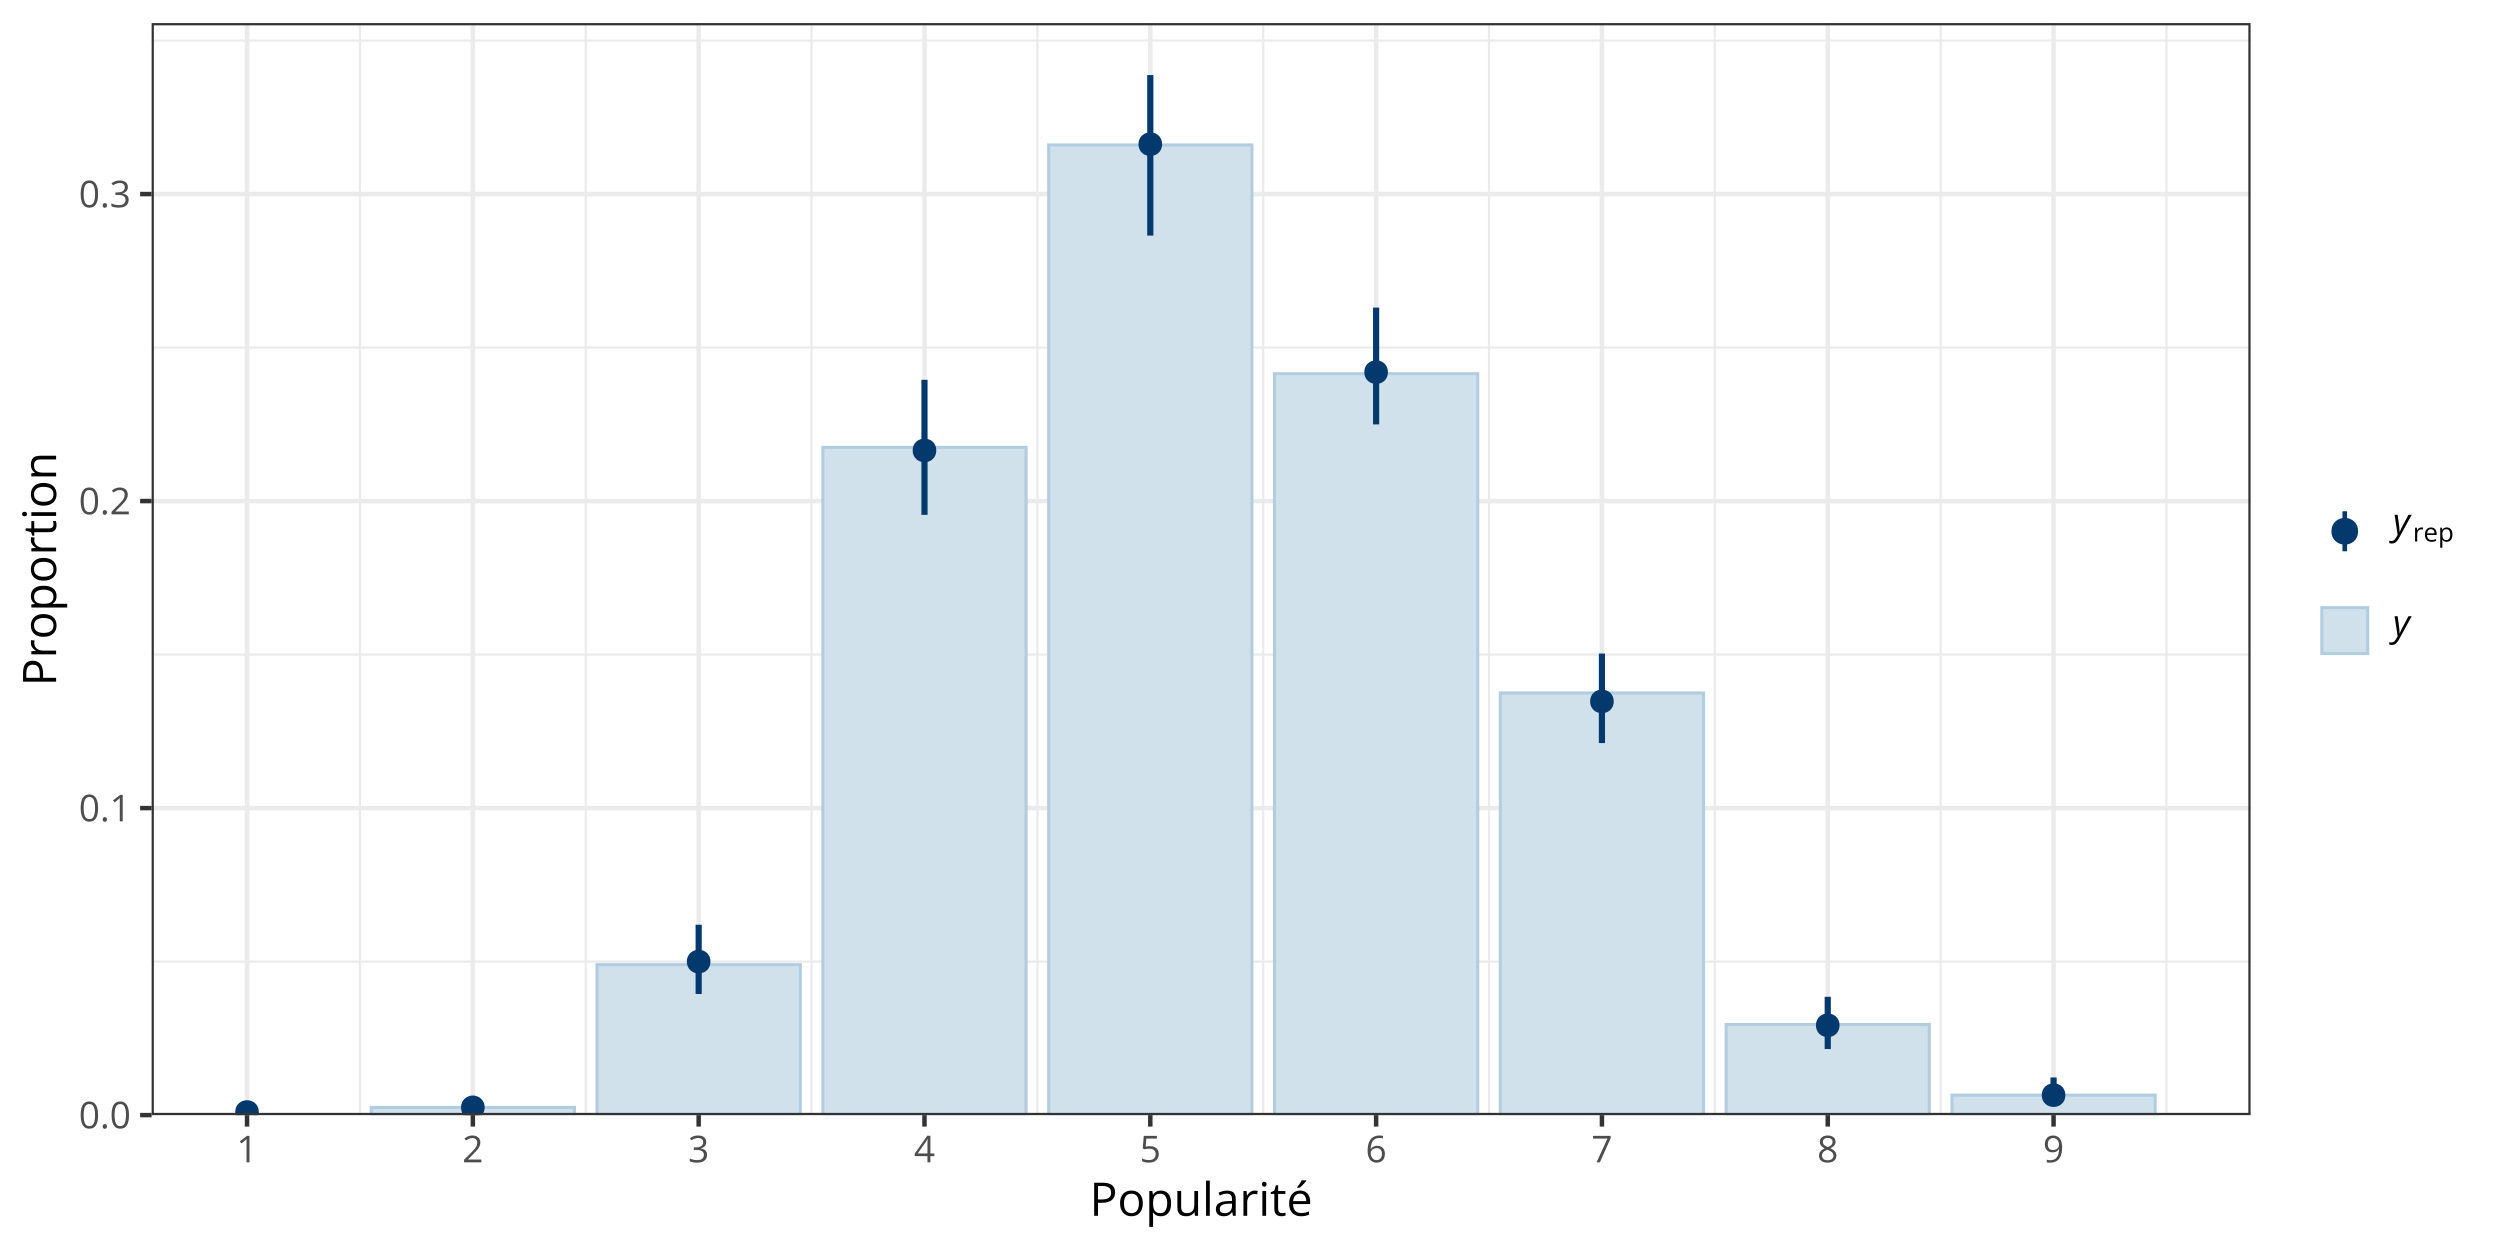 <?xml version="1.0" encoding="UTF-8"?>
<svg xmlns="http://www.w3.org/2000/svg" xmlns:xlink="http://www.w3.org/1999/xlink" width="864pt" height="432pt" viewBox="0 0 864 432" version="1.1">
<defs>
<g>
<symbol overflow="visible" id="glyph0-0">
<path style="stroke:none;" d=""/>
</symbol>
<symbol overflow="visible" id="glyph0-1">
<path style="stroke:none;" d="M 6.672 -4.578 C 6.672 -3.836 6.613 -3.176 6.5 -2.594 C 6.383 -2.008 6.207 -1.516 5.969 -1.109 C 5.727 -0.703 5.414 -0.395 5.031 -0.188 C 4.645 0.02 4.188 0.125 3.656 0.125 C 2.969 0.125 2.398 -0.055 1.953 -0.422 C 1.516 -0.797 1.188 -1.332 0.969 -2.031 C 0.75 -2.738 0.641 -3.586 0.641 -4.578 C 0.641 -5.555 0.738 -6.395 0.938 -7.094 C 1.133 -7.789 1.453 -8.328 1.891 -8.703 C 2.336 -9.086 2.926 -9.281 3.656 -9.281 C 4.344 -9.281 4.906 -9.094 5.344 -8.719 C 5.789 -8.344 6.125 -7.805 6.344 -7.109 C 6.562 -6.41 6.672 -5.566 6.672 -4.578 Z M 1.688 -4.578 C 1.688 -3.734 1.75 -3.023 1.875 -2.453 C 2.008 -1.891 2.219 -1.469 2.5 -1.188 C 2.789 -0.906 3.176 -0.766 3.656 -0.766 C 4.125 -0.766 4.5 -0.898 4.781 -1.172 C 5.07 -1.453 5.285 -1.875 5.422 -2.438 C 5.555 -3.008 5.625 -3.723 5.625 -4.578 C 5.625 -5.422 5.555 -6.125 5.422 -6.688 C 5.297 -7.25 5.086 -7.672 4.797 -7.953 C 4.516 -8.242 4.133 -8.391 3.656 -8.391 C 3.176 -8.391 2.789 -8.242 2.5 -7.953 C 2.207 -7.672 2 -7.25 1.875 -6.688 C 1.75 -6.125 1.688 -5.422 1.688 -4.578 Z M 1.688 -4.578 "/>
</symbol>
<symbol overflow="visible" id="glyph0-2">
<path style="stroke:none;" d="M 0.938 -0.656 C 0.938 -0.945 1.004 -1.148 1.141 -1.266 C 1.285 -1.391 1.461 -1.453 1.672 -1.453 C 1.879 -1.453 2.055 -1.391 2.203 -1.266 C 2.348 -1.148 2.422 -0.945 2.422 -0.656 C 2.422 -0.363 2.348 -0.148 2.203 -0.016 C 2.055 0.109 1.879 0.172 1.672 0.172 C 1.461 0.172 1.285 0.109 1.141 -0.016 C 1.004 -0.148 0.938 -0.363 0.938 -0.656 Z M 0.938 -0.656 "/>
</symbol>
<symbol overflow="visible" id="glyph0-3">
<path style="stroke:none;" d="M 4.5 0 L 3.484 0 L 3.484 -6.469 C 3.484 -6.719 3.484 -6.93 3.484 -7.109 C 3.484 -7.285 3.484 -7.445 3.484 -7.594 C 3.492 -7.738 3.508 -7.891 3.531 -8.047 C 3.395 -7.91 3.27 -7.797 3.156 -7.703 C 3.051 -7.609 2.914 -7.492 2.75 -7.359 L 1.703 -6.516 L 1.156 -7.234 L 3.625 -9.141 L 4.5 -9.141 Z M 4.5 0 "/>
</symbol>
<symbol overflow="visible" id="glyph0-4">
<path style="stroke:none;" d="M 6.609 0 L 0.625 0 L 0.625 -0.875 L 3.078 -3.344 C 3.523 -3.801 3.906 -4.207 4.219 -4.562 C 4.531 -4.926 4.766 -5.281 4.922 -5.625 C 5.086 -5.977 5.172 -6.363 5.172 -6.781 C 5.172 -7.289 5.016 -7.68 4.703 -7.953 C 4.398 -8.234 4 -8.375 3.5 -8.375 C 3.062 -8.375 2.676 -8.297 2.344 -8.141 C 2.008 -7.992 1.664 -7.785 1.312 -7.516 L 0.75 -8.203 C 0.988 -8.41 1.25 -8.594 1.531 -8.75 C 1.82 -8.906 2.129 -9.031 2.453 -9.125 C 2.785 -9.219 3.133 -9.266 3.5 -9.266 C 4.062 -9.266 4.547 -9.164 4.953 -8.969 C 5.367 -8.77 5.688 -8.488 5.906 -8.125 C 6.133 -7.77 6.25 -7.344 6.25 -6.844 C 6.25 -6.363 6.148 -5.914 5.953 -5.5 C 5.766 -5.082 5.492 -4.672 5.141 -4.266 C 4.797 -3.859 4.395 -3.426 3.938 -2.969 L 1.953 -1 L 1.953 -0.953 L 6.609 -0.953 Z M 6.609 0 "/>
</symbol>
<symbol overflow="visible" id="glyph0-5">
<path style="stroke:none;" d="M 6.281 -7 C 6.281 -6.594 6.203 -6.238 6.047 -5.938 C 5.891 -5.645 5.664 -5.398 5.375 -5.203 C 5.094 -5.016 4.758 -4.883 4.375 -4.812 L 4.375 -4.766 C 5.102 -4.672 5.648 -4.438 6.016 -4.062 C 6.379 -3.688 6.562 -3.195 6.562 -2.594 C 6.562 -2.062 6.438 -1.586 6.188 -1.172 C 5.938 -0.766 5.555 -0.445 5.047 -0.219 C 4.535 0.008 3.883 0.125 3.094 0.125 C 2.613 0.125 2.164 0.082 1.75 0 C 1.344 -0.07 0.953 -0.195 0.578 -0.375 L 0.578 -1.344 C 0.953 -1.156 1.363 -1.008 1.812 -0.906 C 2.258 -0.801 2.691 -0.75 3.109 -0.75 C 3.941 -0.75 4.539 -0.914 4.906 -1.25 C 5.281 -1.582 5.469 -2.035 5.469 -2.609 C 5.469 -3.004 5.363 -3.32 5.156 -3.562 C 4.945 -3.812 4.648 -3.992 4.266 -4.109 C 3.879 -4.223 3.414 -4.281 2.875 -4.281 L 1.969 -4.281 L 1.969 -5.156 L 2.891 -5.156 C 3.379 -5.156 3.797 -5.227 4.141 -5.375 C 4.492 -5.52 4.758 -5.723 4.938 -5.984 C 5.125 -6.254 5.219 -6.57 5.219 -6.938 C 5.219 -7.395 5.062 -7.75 4.75 -8 C 4.438 -8.258 4.02 -8.391 3.5 -8.391 C 3.164 -8.391 2.863 -8.352 2.594 -8.281 C 2.332 -8.219 2.082 -8.125 1.844 -8 C 1.613 -7.883 1.383 -7.754 1.156 -7.609 L 0.625 -8.312 C 0.957 -8.57 1.363 -8.797 1.844 -8.984 C 2.32 -9.172 2.867 -9.266 3.484 -9.266 C 4.41 -9.266 5.109 -9.051 5.578 -8.625 C 6.047 -8.195 6.281 -7.656 6.281 -7 Z M 6.281 -7 "/>
</symbol>
<symbol overflow="visible" id="glyph0-6">
<path style="stroke:none;" d="M 7.078 -2.125 L 5.703 -2.125 L 5.703 0 L 4.688 0 L 4.688 -2.125 L 0.281 -2.125 L 0.281 -3 L 4.625 -9.188 L 5.703 -9.188 L 5.703 -3.062 L 7.078 -3.062 Z M 4.688 -3.062 L 4.688 -6.047 C 4.688 -6.273 4.688 -6.477 4.688 -6.656 C 4.695 -6.844 4.707 -7.016 4.719 -7.172 C 4.727 -7.336 4.734 -7.492 4.734 -7.641 C 4.742 -7.785 4.75 -7.93 4.75 -8.078 L 4.703 -8.078 C 4.629 -7.91 4.539 -7.734 4.438 -7.547 C 4.332 -7.359 4.227 -7.191 4.125 -7.047 L 1.312 -3.062 Z M 4.688 -3.062 "/>
</symbol>
<symbol overflow="visible" id="glyph0-7">
<path style="stroke:none;" d="M 3.516 -5.594 C 4.141 -5.594 4.68 -5.484 5.141 -5.266 C 5.598 -5.055 5.953 -4.75 6.203 -4.344 C 6.453 -3.945 6.578 -3.469 6.578 -2.906 C 6.578 -2.281 6.441 -1.738 6.172 -1.281 C 5.898 -0.832 5.508 -0.484 5 -0.234 C 4.5 0.004 3.895 0.125 3.188 0.125 C 2.707 0.125 2.266 0.082 1.859 0 C 1.453 -0.082 1.109 -0.207 0.828 -0.375 L 0.828 -1.359 C 1.129 -1.18 1.492 -1.035 1.922 -0.922 C 2.359 -0.816 2.781 -0.766 3.188 -0.766 C 3.656 -0.766 4.062 -0.836 4.406 -0.984 C 4.758 -1.129 5.031 -1.352 5.219 -1.656 C 5.414 -1.957 5.516 -2.336 5.516 -2.797 C 5.516 -3.41 5.328 -3.879 4.953 -4.203 C 4.578 -4.535 3.988 -4.703 3.188 -4.703 C 2.926 -4.703 2.641 -4.68 2.328 -4.641 C 2.023 -4.598 1.773 -4.551 1.578 -4.5 L 1.047 -4.844 L 1.406 -9.141 L 5.938 -9.141 L 5.938 -8.188 L 2.281 -8.188 L 2.062 -5.438 C 2.219 -5.469 2.422 -5.5 2.672 -5.531 C 2.922 -5.57 3.203 -5.594 3.516 -5.594 Z M 3.516 -5.594 "/>
</symbol>
<symbol overflow="visible" id="glyph0-8">
<path style="stroke:none;" d="M 0.719 -3.906 C 0.719 -4.457 0.754 -4.992 0.828 -5.516 C 0.91 -6.047 1.039 -6.535 1.219 -6.984 C 1.406 -7.43 1.656 -7.828 1.969 -8.172 C 2.289 -8.516 2.688 -8.781 3.156 -8.969 C 3.633 -9.164 4.207 -9.266 4.875 -9.266 C 5.062 -9.266 5.258 -9.254 5.469 -9.234 C 5.688 -9.211 5.867 -9.18 6.016 -9.141 L 6.016 -8.25 C 5.859 -8.301 5.68 -8.336 5.484 -8.359 C 5.285 -8.391 5.086 -8.406 4.891 -8.406 C 4.109 -8.406 3.492 -8.234 3.047 -7.891 C 2.609 -7.555 2.289 -7.102 2.094 -6.531 C 1.906 -5.957 1.797 -5.312 1.766 -4.594 L 1.828 -4.594 C 1.961 -4.801 2.129 -4.988 2.328 -5.156 C 2.523 -5.32 2.766 -5.453 3.047 -5.547 C 3.336 -5.648 3.672 -5.703 4.047 -5.703 C 4.578 -5.703 5.039 -5.594 5.438 -5.375 C 5.844 -5.164 6.156 -4.852 6.375 -4.438 C 6.594 -4.02 6.703 -3.52 6.703 -2.938 C 6.703 -2.312 6.582 -1.77 6.344 -1.312 C 6.113 -0.852 5.781 -0.5 5.344 -0.25 C 4.914 0 4.406 0.125 3.812 0.125 C 3.363 0.125 2.953 0.039 2.578 -0.125 C 2.203 -0.301 1.875 -0.555 1.594 -0.891 C 1.32 -1.234 1.109 -1.656 0.953 -2.156 C 0.797 -2.656 0.719 -3.238 0.719 -3.906 Z M 3.797 -0.75 C 4.367 -0.75 4.82 -0.93 5.156 -1.297 C 5.5 -1.66 5.672 -2.207 5.672 -2.938 C 5.672 -3.539 5.52 -4.016 5.219 -4.359 C 4.914 -4.711 4.457 -4.891 3.844 -4.891 C 3.426 -4.891 3.062 -4.801 2.75 -4.625 C 2.445 -4.457 2.207 -4.238 2.031 -3.969 C 1.863 -3.707 1.781 -3.441 1.781 -3.172 C 1.781 -2.898 1.82 -2.617 1.906 -2.328 C 1.988 -2.047 2.113 -1.785 2.281 -1.547 C 2.445 -1.305 2.656 -1.113 2.906 -0.969 C 3.156 -0.82 3.453 -0.75 3.797 -0.75 Z M 3.797 -0.75 "/>
</symbol>
<symbol overflow="visible" id="glyph0-9">
<path style="stroke:none;" d="M 1.812 0 L 5.562 -8.188 L 0.578 -8.188 L 0.578 -9.141 L 6.672 -9.141 L 6.672 -8.328 L 2.953 0 Z M 1.812 0 "/>
</symbol>
<symbol overflow="visible" id="glyph0-10">
<path style="stroke:none;" d="M 3.656 -9.266 C 4.176 -9.266 4.641 -9.18 5.047 -9.016 C 5.461 -8.848 5.785 -8.602 6.016 -8.281 C 6.242 -7.957 6.359 -7.562 6.359 -7.094 C 6.359 -6.719 6.273 -6.391 6.109 -6.109 C 5.953 -5.836 5.738 -5.598 5.469 -5.391 C 5.195 -5.191 4.898 -5.008 4.578 -4.844 C 4.961 -4.664 5.312 -4.461 5.625 -4.234 C 5.945 -4.016 6.195 -3.75 6.375 -3.438 C 6.562 -3.133 6.656 -2.773 6.656 -2.359 C 6.656 -1.848 6.531 -1.406 6.281 -1.031 C 6.031 -0.656 5.68 -0.367 5.234 -0.172 C 4.797 0.023 4.273 0.125 3.672 0.125 C 3.023 0.125 2.473 0.031 2.016 -0.156 C 1.566 -0.352 1.223 -0.633 0.984 -1 C 0.754 -1.363 0.641 -1.801 0.641 -2.312 C 0.641 -2.738 0.727 -3.102 0.906 -3.406 C 1.094 -3.719 1.332 -3.988 1.625 -4.219 C 1.914 -4.445 2.238 -4.633 2.594 -4.781 C 2.289 -4.945 2.008 -5.133 1.75 -5.344 C 1.5 -5.562 1.301 -5.812 1.156 -6.094 C 1.008 -6.383 0.938 -6.719 0.938 -7.094 C 0.938 -7.562 1.051 -7.957 1.281 -8.281 C 1.52 -8.602 1.844 -8.848 2.25 -9.016 C 2.664 -9.18 3.133 -9.266 3.656 -9.266 Z M 1.656 -2.312 C 1.656 -1.844 1.82 -1.457 2.156 -1.156 C 2.488 -0.852 2.988 -0.703 3.656 -0.703 C 4.281 -0.703 4.766 -0.852 5.109 -1.156 C 5.461 -1.457 5.641 -1.852 5.641 -2.344 C 5.641 -2.656 5.555 -2.926 5.391 -3.156 C 5.234 -3.383 5.008 -3.586 4.719 -3.766 C 4.426 -3.953 4.082 -4.125 3.688 -4.281 L 3.469 -4.359 C 3.082 -4.203 2.754 -4.023 2.484 -3.828 C 2.223 -3.629 2.02 -3.406 1.875 -3.156 C 1.727 -2.914 1.656 -2.633 1.656 -2.312 Z M 3.641 -8.422 C 3.148 -8.422 2.75 -8.301 2.438 -8.062 C 2.125 -7.82 1.969 -7.484 1.969 -7.047 C 1.969 -6.734 2.039 -6.469 2.188 -6.25 C 2.344 -6.031 2.551 -5.844 2.812 -5.688 C 3.07 -5.531 3.363 -5.383 3.688 -5.25 C 4.008 -5.383 4.289 -5.531 4.531 -5.688 C 4.781 -5.852 4.973 -6.047 5.109 -6.266 C 5.254 -6.484 5.328 -6.742 5.328 -7.047 C 5.328 -7.492 5.172 -7.832 4.859 -8.062 C 4.555 -8.301 4.148 -8.422 3.641 -8.422 Z M 3.641 -8.422 "/>
</symbol>
<symbol overflow="visible" id="glyph0-11">
<path style="stroke:none;" d="M 6.625 -5.25 C 6.625 -4.688 6.586 -4.145 6.516 -3.625 C 6.441 -3.102 6.312 -2.613 6.125 -2.156 C 5.938 -1.695 5.68 -1.297 5.359 -0.953 C 5.047 -0.617 4.648 -0.352 4.172 -0.156 C 3.703 0.031 3.133 0.125 2.469 0.125 C 2.289 0.125 2.086 0.113 1.859 0.094 C 1.629 0.07 1.441 0.039 1.297 0 L 1.297 -0.906 C 1.453 -0.844 1.633 -0.797 1.844 -0.766 C 2.051 -0.734 2.254 -0.719 2.453 -0.719 C 3.234 -0.719 3.844 -0.883 4.281 -1.219 C 4.727 -1.562 5.051 -2.02 5.25 -2.594 C 5.445 -3.176 5.555 -3.828 5.578 -4.547 L 5.5 -4.547 C 5.375 -4.348 5.211 -4.16 5.016 -3.984 C 4.816 -3.816 4.57 -3.68 4.281 -3.578 C 3.988 -3.484 3.656 -3.438 3.281 -3.438 C 2.75 -3.438 2.285 -3.539 1.891 -3.75 C 1.492 -3.969 1.188 -4.281 0.969 -4.688 C 0.75 -5.102 0.641 -5.602 0.641 -6.188 C 0.641 -6.82 0.758 -7.367 1 -7.828 C 1.238 -8.285 1.57 -8.641 2 -8.891 C 2.438 -9.141 2.953 -9.266 3.547 -9.266 C 3.992 -9.266 4.406 -9.176 4.781 -9 C 5.156 -8.832 5.477 -8.578 5.75 -8.234 C 6.031 -7.898 6.242 -7.484 6.391 -6.984 C 6.547 -6.484 6.625 -5.906 6.625 -5.25 Z M 3.547 -8.391 C 2.992 -8.391 2.547 -8.207 2.203 -7.844 C 1.859 -7.477 1.688 -6.93 1.688 -6.203 C 1.688 -5.598 1.832 -5.117 2.125 -4.766 C 2.414 -4.422 2.875 -4.25 3.5 -4.25 C 3.914 -4.25 4.281 -4.332 4.594 -4.5 C 4.906 -4.676 5.145 -4.895 5.312 -5.156 C 5.477 -5.414 5.562 -5.688 5.562 -5.969 C 5.562 -6.238 5.52 -6.516 5.438 -6.797 C 5.363 -7.078 5.242 -7.336 5.078 -7.578 C 4.91 -7.816 4.695 -8.008 4.438 -8.156 C 4.188 -8.312 3.891 -8.391 3.547 -8.391 Z M 3.547 -8.391 "/>
</symbol>
<symbol overflow="visible" id="glyph1-0">
<path style="stroke:none;" d=""/>
</symbol>
<symbol overflow="visible" id="glyph1-1">
<path style="stroke:none;" d="M 4.547 -11.422 C 6.023 -11.422 7.102 -11.133 7.781 -10.562 C 8.457 -9.988 8.797 -9.164 8.797 -8.094 C 8.797 -7.602 8.719 -7.141 8.562 -6.703 C 8.406 -6.273 8.148 -5.895 7.797 -5.562 C 7.441 -5.227 6.973 -4.969 6.391 -4.781 C 5.816 -4.594 5.113 -4.5 4.281 -4.5 L 2.891 -4.5 L 2.891 0 L 1.562 0 L 1.562 -11.422 Z M 4.422 -10.297 L 2.891 -10.297 L 2.891 -5.641 L 4.141 -5.641 C 4.867 -5.641 5.473 -5.719 5.953 -5.875 C 6.441 -6.031 6.805 -6.281 7.047 -6.625 C 7.297 -6.977 7.422 -7.445 7.422 -8.031 C 7.422 -8.789 7.176 -9.359 6.688 -9.734 C 6.207 -10.109 5.453 -10.297 4.422 -10.297 Z M 4.422 -10.297 "/>
</symbol>
<symbol overflow="visible" id="glyph1-2">
<path style="stroke:none;" d="M 8.75 -4.297 C 8.75 -3.598 8.656 -2.973 8.469 -2.422 C 8.289 -1.867 8.031 -1.398 7.688 -1.016 C 7.344 -0.641 6.926 -0.348 6.438 -0.141 C 5.957 0.055 5.41 0.156 4.797 0.156 C 4.223 0.156 3.695 0.055 3.219 -0.141 C 2.738 -0.348 2.328 -0.641 1.984 -1.016 C 1.641 -1.398 1.367 -1.867 1.172 -2.422 C 0.984 -2.973 0.891 -3.598 0.891 -4.297 C 0.891 -5.234 1.047 -6.031 1.359 -6.688 C 1.68 -7.352 2.141 -7.859 2.734 -8.203 C 3.328 -8.547 4.031 -8.719 4.844 -8.719 C 5.625 -8.719 6.305 -8.539 6.891 -8.188 C 7.484 -7.844 7.941 -7.344 8.266 -6.688 C 8.586 -6.031 8.75 -5.234 8.75 -4.297 Z M 2.234 -4.297 C 2.234 -3.609 2.32 -3.008 2.5 -2.5 C 2.688 -2 2.969 -1.609 3.344 -1.328 C 3.727 -1.055 4.223 -0.922 4.828 -0.922 C 5.422 -0.922 5.906 -1.055 6.281 -1.328 C 6.664 -1.609 6.945 -2 7.125 -2.5 C 7.312 -3.008 7.406 -3.609 7.406 -4.297 C 7.406 -4.984 7.312 -5.57 7.125 -6.062 C 6.945 -6.562 6.664 -6.945 6.281 -7.219 C 5.906 -7.488 5.414 -7.625 4.812 -7.625 C 3.926 -7.625 3.273 -7.328 2.859 -6.734 C 2.441 -6.148 2.234 -5.336 2.234 -4.297 Z M 2.234 -4.297 "/>
</symbol>
<symbol overflow="visible" id="glyph1-3">
<path style="stroke:none;" d="M 5.391 -8.719 C 6.461 -8.719 7.316 -8.348 7.953 -7.609 C 8.586 -6.879 8.906 -5.781 8.906 -4.312 C 8.906 -3.332 8.758 -2.508 8.469 -1.844 C 8.176 -1.188 7.766 -0.688 7.234 -0.344 C 6.703 -0.008 6.078 0.156 5.359 0.156 C 4.91 0.156 4.516 0.098 4.172 -0.016 C 3.828 -0.141 3.531 -0.301 3.281 -0.5 C 3.039 -0.707 2.836 -0.93 2.672 -1.172 L 2.578 -1.172 C 2.598 -0.973 2.617 -0.727 2.641 -0.438 C 2.66 -0.156 2.672 0.094 2.672 0.312 L 2.672 3.828 L 1.375 3.828 L 1.375 -8.562 L 2.438 -8.562 L 2.609 -7.297 L 2.672 -7.297 C 2.836 -7.555 3.039 -7.797 3.281 -8.016 C 3.52 -8.234 3.812 -8.406 4.156 -8.531 C 4.508 -8.656 4.922 -8.719 5.391 -8.719 Z M 5.172 -7.625 C 4.578 -7.625 4.098 -7.508 3.734 -7.281 C 3.367 -7.051 3.102 -6.707 2.938 -6.25 C 2.77 -5.801 2.68 -5.234 2.672 -4.547 L 2.672 -4.297 C 2.672 -3.566 2.75 -2.953 2.906 -2.453 C 3.07 -1.953 3.336 -1.57 3.703 -1.312 C 4.066 -1.051 4.562 -0.922 5.188 -0.922 C 5.719 -0.922 6.16 -1.062 6.516 -1.344 C 6.867 -1.633 7.129 -2.035 7.297 -2.547 C 7.473 -3.066 7.562 -3.66 7.562 -4.328 C 7.562 -5.336 7.363 -6.141 6.969 -6.734 C 6.582 -7.328 5.984 -7.625 5.172 -7.625 Z M 5.172 -7.625 "/>
</symbol>
<symbol overflow="visible" id="glyph1-4">
<path style="stroke:none;" d="M 8.438 -8.562 L 8.438 0 L 7.375 0 L 7.188 -1.203 L 7.125 -1.203 C 6.945 -0.91 6.719 -0.66 6.438 -0.453 C 6.156 -0.254 5.836 -0.102 5.484 0 C 5.129 0.102 4.754 0.156 4.359 0.156 C 3.68 0.156 3.113 0.047 2.656 -0.172 C 2.195 -0.391 1.852 -0.727 1.625 -1.188 C 1.395 -1.645 1.281 -2.234 1.281 -2.953 L 1.281 -8.562 L 2.594 -8.562 L 2.594 -3.047 C 2.594 -2.336 2.754 -1.805 3.078 -1.453 C 3.398 -1.098 3.891 -0.922 4.547 -0.922 C 5.18 -0.922 5.688 -1.039 6.062 -1.281 C 6.445 -1.52 6.723 -1.875 6.891 -2.344 C 7.055 -2.812 7.141 -3.383 7.141 -4.062 L 7.141 -8.562 Z M 8.438 -8.562 "/>
</symbol>
<symbol overflow="visible" id="glyph1-5">
<path style="stroke:none;" d="M 2.672 0 L 1.375 0 L 1.375 -12.156 L 2.672 -12.156 Z M 2.672 0 "/>
</symbol>
<symbol overflow="visible" id="glyph1-6">
<path style="stroke:none;" d="M 4.578 -8.703 C 5.598 -8.703 6.352 -8.473 6.844 -8.016 C 7.344 -7.555 7.594 -6.828 7.594 -5.828 L 7.594 0 L 6.641 0 L 6.391 -1.266 L 6.328 -1.266 C 6.086 -0.953 5.836 -0.691 5.578 -0.484 C 5.316 -0.273 5.016 -0.113 4.672 0 C 4.336 0.102 3.922 0.156 3.422 0.156 C 2.898 0.156 2.438 0.066 2.031 -0.109 C 1.633 -0.297 1.316 -0.57 1.078 -0.938 C 0.848 -1.312 0.734 -1.785 0.734 -2.359 C 0.734 -3.211 1.07 -3.867 1.75 -4.328 C 2.426 -4.785 3.457 -5.035 4.844 -5.078 L 6.328 -5.141 L 6.328 -5.656 C 6.328 -6.395 6.164 -6.91 5.844 -7.203 C 5.531 -7.504 5.082 -7.656 4.5 -7.656 C 4.051 -7.656 3.625 -7.586 3.219 -7.453 C 2.812 -7.328 2.426 -7.176 2.062 -7 L 1.672 -7.984 C 2.055 -8.18 2.5 -8.348 3 -8.484 C 3.5 -8.629 4.023 -8.703 4.578 -8.703 Z M 6.312 -4.219 L 5 -4.172 C 3.938 -4.129 3.188 -3.953 2.75 -3.641 C 2.312 -3.336 2.094 -2.906 2.094 -2.344 C 2.094 -1.852 2.238 -1.488 2.531 -1.25 C 2.832 -1.02 3.227 -0.906 3.719 -0.906 C 4.477 -0.906 5.098 -1.113 5.578 -1.531 C 6.066 -1.957 6.312 -2.594 6.312 -3.438 Z M 6.312 -4.219 "/>
</symbol>
<symbol overflow="visible" id="glyph1-7">
<path style="stroke:none;" d="M 5.266 -8.719 C 5.43 -8.719 5.609 -8.707 5.797 -8.688 C 5.984 -8.676 6.148 -8.656 6.297 -8.625 L 6.141 -7.422 C 5.992 -7.453 5.832 -7.477 5.656 -7.5 C 5.488 -7.52 5.332 -7.531 5.188 -7.531 C 4.844 -7.531 4.516 -7.461 4.203 -7.328 C 3.898 -7.191 3.633 -6.992 3.406 -6.734 C 3.176 -6.473 2.992 -6.16 2.859 -5.797 C 2.734 -5.441 2.672 -5.039 2.672 -4.594 L 2.672 0 L 1.375 0 L 1.375 -8.562 L 2.453 -8.562 L 2.594 -6.984 L 2.641 -6.984 C 2.816 -7.305 3.031 -7.598 3.281 -7.859 C 3.531 -8.117 3.82 -8.328 4.156 -8.484 C 4.488 -8.641 4.859 -8.719 5.266 -8.719 Z M 5.266 -8.719 "/>
</symbol>
<symbol overflow="visible" id="glyph1-8">
<path style="stroke:none;" d="M 2.672 -8.562 L 2.672 0 L 1.375 0 L 1.375 -8.562 Z M 2.031 -11.766 C 2.25 -11.766 2.43 -11.695 2.578 -11.562 C 2.734 -11.426 2.812 -11.211 2.812 -10.922 C 2.812 -10.629 2.734 -10.41 2.578 -10.266 C 2.43 -10.129 2.25 -10.062 2.031 -10.062 C 1.812 -10.062 1.625 -10.129 1.469 -10.266 C 1.32 -10.41 1.25 -10.629 1.25 -10.922 C 1.25 -11.211 1.32 -11.426 1.469 -11.562 C 1.625 -11.695 1.812 -11.766 2.031 -11.766 Z M 2.031 -11.766 "/>
</symbol>
<symbol overflow="visible" id="glyph1-9">
<path style="stroke:none;" d="M 4.141 -0.906 C 4.348 -0.906 4.562 -0.922 4.781 -0.953 C 5.008 -0.992 5.195 -1.039 5.344 -1.094 L 5.344 -0.094 C 5.188 -0.02 4.973 0.035 4.703 0.078 C 4.441 0.129 4.18 0.156 3.922 0.156 C 3.473 0.156 3.062 0.078 2.688 -0.078 C 2.32 -0.242 2.023 -0.516 1.797 -0.891 C 1.578 -1.273 1.469 -1.801 1.469 -2.469 L 1.469 -7.547 L 0.25 -7.547 L 0.25 -8.188 L 1.484 -8.688 L 2 -10.547 L 2.781 -10.547 L 2.781 -8.562 L 5.281 -8.562 L 5.281 -7.547 L 2.781 -7.547 L 2.781 -2.516 C 2.781 -1.973 2.898 -1.566 3.141 -1.297 C 3.391 -1.035 3.723 -0.906 4.141 -0.906 Z M 4.141 -0.906 "/>
</symbol>
<symbol overflow="visible" id="glyph1-10">
<path style="stroke:none;" d="M 4.672 -8.719 C 5.398 -8.719 6.023 -8.555 6.547 -8.234 C 7.066 -7.91 7.461 -7.457 7.734 -6.875 C 8.016 -6.301 8.156 -5.625 8.156 -4.844 L 8.156 -4.047 L 2.234 -4.047 C 2.254 -3.035 2.504 -2.266 2.984 -1.734 C 3.473 -1.211 4.156 -0.953 5.031 -0.953 C 5.57 -0.953 6.051 -1 6.469 -1.094 C 6.883 -1.195 7.316 -1.348 7.766 -1.547 L 7.766 -0.406 C 7.336 -0.207 6.91 -0.066 6.484 0.016 C 6.055 0.109 5.555 0.156 4.984 0.156 C 4.16 0.156 3.441 -0.008 2.828 -0.344 C 2.211 -0.688 1.734 -1.18 1.391 -1.828 C 1.055 -2.484 0.891 -3.281 0.891 -4.219 C 0.891 -5.145 1.047 -5.941 1.359 -6.609 C 1.672 -7.285 2.109 -7.805 2.672 -8.172 C 3.234 -8.535 3.898 -8.719 4.672 -8.719 Z M 4.656 -7.656 C 3.957 -7.656 3.398 -7.426 2.984 -6.969 C 2.578 -6.52 2.336 -5.891 2.266 -5.078 L 6.797 -5.078 C 6.785 -5.586 6.703 -6.035 6.547 -6.422 C 6.398 -6.816 6.172 -7.117 5.859 -7.328 C 5.547 -7.547 5.145 -7.656 4.656 -7.656 Z M 6.828 -12.266 L 6.828 -12.109 C 6.723 -11.953 6.578 -11.77 6.391 -11.562 C 6.211 -11.352 6.016 -11.129 5.797 -10.891 C 5.578 -10.66 5.359 -10.441 5.141 -10.234 C 4.922 -10.023 4.719 -9.848 4.531 -9.703 L 3.656 -9.703 L 3.656 -9.891 C 3.82 -10.086 4.004 -10.32 4.203 -10.594 C 4.398 -10.875 4.594 -11.16 4.781 -11.453 C 4.969 -11.754 5.125 -12.023 5.25 -12.266 Z M 6.828 -12.266 "/>
</symbol>
<symbol overflow="visible" id="glyph2-0">
<path style="stroke:none;" d=""/>
</symbol>
<symbol overflow="visible" id="glyph2-1">
<path style="stroke:none;" d="M -11.422 -4.547 C -11.422 -6.023 -11.133 -7.102 -10.562 -7.781 C -9.988 -8.457 -9.164 -8.797 -8.094 -8.797 C -7.602 -8.797 -7.141 -8.719 -6.703 -8.562 C -6.273 -8.406 -5.895 -8.148 -5.562 -7.797 C -5.227 -7.441 -4.969 -6.973 -4.781 -6.391 C -4.594 -5.816 -4.5 -5.113 -4.5 -4.281 L -4.5 -2.891 L 0 -2.891 L 0 -1.562 L -11.422 -1.562 Z M -10.297 -4.422 L -10.297 -2.891 L -5.641 -2.891 L -5.641 -4.141 C -5.641 -4.867 -5.719 -5.473 -5.875 -5.953 C -6.031 -6.441 -6.281 -6.805 -6.625 -7.047 C -6.977 -7.297 -7.445 -7.422 -8.031 -7.422 C -8.789 -7.422 -9.359 -7.176 -9.734 -6.688 C -10.109 -6.207 -10.297 -5.453 -10.297 -4.422 Z M -10.297 -4.422 "/>
</symbol>
<symbol overflow="visible" id="glyph2-2">
<path style="stroke:none;" d="M -8.719 -5.266 C -8.719 -5.43 -8.707 -5.609 -8.688 -5.797 C -8.676 -5.984 -8.656 -6.148 -8.625 -6.297 L -7.422 -6.141 C -7.453 -5.992 -7.477 -5.832 -7.5 -5.656 C -7.52 -5.488 -7.531 -5.332 -7.531 -5.188 C -7.531 -4.844 -7.461 -4.516 -7.328 -4.203 C -7.191 -3.898 -6.992 -3.633 -6.734 -3.406 C -6.473 -3.176 -6.16 -2.992 -5.797 -2.859 C -5.441 -2.734 -5.039 -2.672 -4.594 -2.672 L 0 -2.672 L 0 -1.375 L -8.562 -1.375 L -8.562 -2.453 L -6.984 -2.594 L -6.984 -2.641 C -7.305 -2.816 -7.598 -3.031 -7.859 -3.281 C -8.117 -3.531 -8.328 -3.82 -8.484 -4.156 C -8.641 -4.488 -8.719 -4.859 -8.719 -5.266 Z M -8.719 -5.266 "/>
</symbol>
<symbol overflow="visible" id="glyph2-3">
<path style="stroke:none;" d="M -4.297 -8.75 C -3.598 -8.75 -2.973 -8.656 -2.422 -8.469 C -1.867 -8.289 -1.398 -8.031 -1.016 -7.688 C -0.641 -7.344 -0.348 -6.926 -0.141 -6.438 C 0.055 -5.957 0.156 -5.41 0.156 -4.797 C 0.156 -4.223 0.055 -3.695 -0.141 -3.219 C -0.348 -2.738 -0.641 -2.328 -1.016 -1.984 C -1.398 -1.641 -1.867 -1.367 -2.422 -1.172 C -2.973 -0.984 -3.598 -0.891 -4.297 -0.891 C -5.234 -0.891 -6.031 -1.047 -6.688 -1.359 C -7.352 -1.68 -7.859 -2.141 -8.203 -2.734 C -8.547 -3.328 -8.719 -4.031 -8.719 -4.844 C -8.719 -5.625 -8.539 -6.305 -8.188 -6.891 C -7.844 -7.484 -7.344 -7.941 -6.688 -8.266 C -6.031 -8.586 -5.234 -8.75 -4.297 -8.75 Z M -4.297 -2.234 C -3.609 -2.234 -3.008 -2.32 -2.5 -2.5 C -2 -2.688 -1.609 -2.969 -1.328 -3.344 C -1.055 -3.727 -0.922 -4.223 -0.922 -4.828 C -0.922 -5.422 -1.055 -5.906 -1.328 -6.281 C -1.609 -6.664 -2 -6.945 -2.5 -7.125 C -3.008 -7.312 -3.609 -7.406 -4.297 -7.406 C -4.984 -7.406 -5.57 -7.312 -6.062 -7.125 C -6.562 -6.945 -6.945 -6.664 -7.219 -6.281 C -7.488 -5.906 -7.625 -5.414 -7.625 -4.812 C -7.625 -3.926 -7.328 -3.273 -6.734 -2.859 C -6.148 -2.441 -5.336 -2.234 -4.297 -2.234 Z M -4.297 -2.234 "/>
</symbol>
<symbol overflow="visible" id="glyph2-4">
<path style="stroke:none;" d="M -8.719 -5.391 C -8.719 -6.461 -8.348 -7.316 -7.609 -7.953 C -6.879 -8.586 -5.781 -8.906 -4.312 -8.906 C -3.332 -8.906 -2.508 -8.758 -1.844 -8.469 C -1.188 -8.176 -0.688 -7.766 -0.344 -7.234 C -0.008 -6.703 0.156 -6.078 0.156 -5.359 C 0.156 -4.91 0.098 -4.516 -0.016 -4.172 C -0.141 -3.828 -0.301 -3.531 -0.5 -3.281 C -0.707 -3.039 -0.93 -2.836 -1.172 -2.672 L -1.172 -2.578 C -0.973 -2.598 -0.727 -2.617 -0.438 -2.641 C -0.156 -2.66 0.094 -2.672 0.312 -2.672 L 3.828 -2.672 L 3.828 -1.375 L -8.562 -1.375 L -8.562 -2.438 L -7.297 -2.609 L -7.297 -2.672 C -7.555 -2.836 -7.797 -3.039 -8.016 -3.281 C -8.234 -3.52 -8.406 -3.812 -8.531 -4.156 C -8.656 -4.508 -8.719 -4.922 -8.719 -5.391 Z M -7.625 -5.172 C -7.625 -4.578 -7.508 -4.098 -7.281 -3.734 C -7.051 -3.367 -6.707 -3.102 -6.25 -2.938 C -5.801 -2.77 -5.234 -2.68 -4.547 -2.672 L -4.297 -2.672 C -3.566 -2.672 -2.953 -2.75 -2.453 -2.906 C -1.953 -3.07 -1.57 -3.336 -1.312 -3.703 C -1.051 -4.066 -0.922 -4.562 -0.922 -5.188 C -0.922 -5.719 -1.062 -6.16 -1.344 -6.516 C -1.633 -6.867 -2.035 -7.129 -2.547 -7.297 C -3.066 -7.473 -3.66 -7.562 -4.328 -7.562 C -5.336 -7.562 -6.141 -7.363 -6.734 -6.969 C -7.328 -6.582 -7.625 -5.984 -7.625 -5.172 Z M -7.625 -5.172 "/>
</symbol>
<symbol overflow="visible" id="glyph2-5">
<path style="stroke:none;" d="M -0.906 -4.141 C -0.906 -4.348 -0.922 -4.562 -0.953 -4.781 C -0.992 -5.008 -1.039 -5.195 -1.094 -5.344 L -0.094 -5.344 C -0.02 -5.188 0.035 -4.973 0.078 -4.703 C 0.129 -4.441 0.156 -4.18 0.156 -3.922 C 0.156 -3.473 0.078 -3.062 -0.078 -2.688 C -0.242 -2.32 -0.516 -2.023 -0.891 -1.797 C -1.273 -1.578 -1.801 -1.469 -2.469 -1.469 L -7.547 -1.469 L -7.547 -0.25 L -8.188 -0.25 L -8.688 -1.484 L -10.547 -2 L -10.547 -2.781 L -8.562 -2.781 L -8.562 -5.281 L -7.547 -5.281 L -7.547 -2.781 L -2.516 -2.781 C -1.973 -2.781 -1.566 -2.898 -1.297 -3.141 C -1.035 -3.391 -0.906 -3.723 -0.906 -4.141 Z M -0.906 -4.141 "/>
</symbol>
<symbol overflow="visible" id="glyph2-6">
<path style="stroke:none;" d="M -8.562 -2.672 L 0 -2.672 L 0 -1.375 L -8.562 -1.375 Z M -11.766 -2.031 C -11.766 -2.25 -11.695 -2.43 -11.562 -2.578 C -11.426 -2.734 -11.211 -2.812 -10.922 -2.812 C -10.629 -2.812 -10.41 -2.734 -10.266 -2.578 C -10.129 -2.43 -10.062 -2.25 -10.062 -2.031 C -10.062 -1.812 -10.129 -1.625 -10.266 -1.469 C -10.41 -1.32 -10.629 -1.25 -10.922 -1.25 C -11.211 -1.25 -11.426 -1.32 -11.562 -1.469 C -11.695 -1.625 -11.766 -1.812 -11.766 -2.031 Z M -11.766 -2.031 "/>
</symbol>
<symbol overflow="visible" id="glyph2-7">
<path style="stroke:none;" d="M -8.719 -5.422 C -8.719 -6.441 -8.469 -7.211 -7.969 -7.734 C -7.477 -8.254 -6.68 -8.516 -5.578 -8.516 L 0 -8.516 L 0 -7.234 L -5.5 -7.234 C -6.207 -7.234 -6.738 -7.066 -7.094 -6.734 C -7.445 -6.41 -7.625 -5.914 -7.625 -5.25 C -7.625 -4.301 -7.352 -3.633 -6.812 -3.25 C -6.281 -2.863 -5.504 -2.672 -4.484 -2.672 L 0 -2.672 L 0 -1.375 L -8.562 -1.375 L -8.562 -2.422 L -7.328 -2.609 L -7.328 -2.688 C -7.629 -2.863 -7.883 -3.094 -8.094 -3.375 C -8.301 -3.656 -8.457 -3.969 -8.562 -4.312 C -8.664 -4.664 -8.719 -5.035 -8.719 -5.422 Z M -8.719 -5.422 "/>
</symbol>
<symbol overflow="visible" id="glyph3-0">
<path style="stroke:none;" d=""/>
</symbol>
<symbol overflow="visible" id="glyph3-1">
<path style="stroke:none;" d="M -0.359 3.078 C -0.566 3.078 -0.734 3.062 -0.859 3.031 C -0.984 3.008 -1.109 2.984 -1.234 2.953 L -1.234 2.109 C -1.117 2.141 -0.992 2.164 -0.859 2.188 C -0.723 2.207 -0.578 2.219 -0.422 2.219 C -0.078 2.219 0.211 2.109 0.453 1.891 C 0.703 1.672 0.945 1.352 1.188 0.938 L 1.656 0.078 L 0.609 -6.844 L 1.656 -6.844 L 2.141 -3.328 C 2.18 -3.055 2.211 -2.758 2.234 -2.438 C 2.266 -2.125 2.285 -1.828 2.297 -1.547 C 2.305 -1.266 2.312 -1.039 2.312 -0.875 L 2.344 -0.875 C 2.406 -1.008 2.492 -1.207 2.609 -1.469 C 2.723 -1.727 2.848 -2 2.984 -2.281 C 3.117 -2.562 3.238 -2.801 3.344 -3 L 5.406 -6.844 L 6.516 -6.844 L 2.125 1.188 C 1.895 1.602 1.66 1.953 1.422 2.234 C 1.191 2.516 0.93 2.723 0.641 2.859 C 0.359 3.004 0.023 3.078 -0.359 3.078 Z M -0.359 3.078 "/>
</symbol>
<symbol overflow="visible" id="glyph4-0">
<path style="stroke:none;" d=""/>
</symbol>
<symbol overflow="visible" id="glyph4-1">
<path style="stroke:none;" d="M 2.938 -4.875 C 3.039 -4.875 3.145 -4.867 3.25 -4.859 C 3.352 -4.848 3.445 -4.836 3.531 -4.828 L 3.438 -4.156 C 3.352 -4.164 3.266 -4.176 3.172 -4.188 C 3.078 -4.207 2.984 -4.219 2.891 -4.219 C 2.703 -4.219 2.52 -4.176 2.344 -4.094 C 2.176 -4.02 2.031 -3.91 1.906 -3.766 C 1.781 -3.617 1.68 -3.441 1.609 -3.234 C 1.535 -3.035 1.5 -2.816 1.5 -2.578 L 1.5 0 L 0.766 0 L 0.766 -4.797 L 1.375 -4.797 L 1.453 -3.906 L 1.484 -3.906 C 1.578 -4.082 1.691 -4.242 1.828 -4.391 C 1.973 -4.535 2.133 -4.648 2.312 -4.734 C 2.5 -4.828 2.707 -4.875 2.938 -4.875 Z M 2.938 -4.875 "/>
</symbol>
<symbol overflow="visible" id="glyph4-2">
<path style="stroke:none;" d="M 2.609 -4.875 C 3.016 -4.875 3.363 -4.785 3.656 -4.609 C 3.945 -4.43 4.172 -4.176 4.328 -3.844 C 4.484 -3.52 4.562 -3.141 4.562 -2.703 L 4.562 -2.266 L 1.25 -2.266 C 1.258 -1.703 1.398 -1.27 1.672 -0.969 C 1.941 -0.676 2.32 -0.531 2.812 -0.531 C 3.113 -0.531 3.379 -0.555 3.609 -0.609 C 3.848 -0.672 4.094 -0.754 4.344 -0.859 L 4.344 -0.219 C 4.102 -0.113 3.863 -0.035 3.625 0.016 C 3.383 0.066 3.102 0.094 2.781 0.094 C 2.32 0.094 1.922 0 1.578 -0.188 C 1.234 -0.375 0.969 -0.648 0.781 -1.016 C 0.594 -1.379 0.5 -1.828 0.5 -2.359 C 0.5 -2.879 0.582 -3.328 0.75 -3.703 C 0.926 -4.078 1.172 -4.363 1.484 -4.562 C 1.805 -4.77 2.18 -4.875 2.609 -4.875 Z M 2.594 -4.281 C 2.207 -4.281 1.898 -4.156 1.672 -3.906 C 1.441 -3.656 1.305 -3.301 1.266 -2.844 L 3.797 -2.844 C 3.797 -3.125 3.75 -3.375 3.656 -3.594 C 3.57 -3.812 3.441 -3.977 3.266 -4.094 C 3.098 -4.219 2.875 -4.281 2.594 -4.281 Z M 2.594 -4.281 "/>
</symbol>
<symbol overflow="visible" id="glyph4-3">
<path style="stroke:none;" d="M 3.016 -4.875 C 3.609 -4.875 4.082 -4.664 4.438 -4.25 C 4.801 -3.844 4.984 -3.227 4.984 -2.406 C 4.984 -1.863 4.898 -1.406 4.734 -1.031 C 4.566 -0.664 4.336 -0.383 4.047 -0.188 C 3.754 0 3.406 0.094 3 0.094 C 2.75 0.094 2.523 0.062 2.328 0 C 2.141 -0.07 1.973 -0.164 1.828 -0.281 C 1.691 -0.395 1.582 -0.52 1.5 -0.656 L 1.438 -0.656 C 1.445 -0.539 1.457 -0.398 1.469 -0.234 C 1.488 -0.078 1.5 0.055 1.5 0.172 L 1.5 2.141 L 0.766 2.141 L 0.766 -4.797 L 1.359 -4.797 L 1.453 -4.078 L 1.5 -4.078 C 1.594 -4.223 1.703 -4.359 1.828 -4.484 C 1.961 -4.609 2.129 -4.703 2.328 -4.766 C 2.523 -4.836 2.754 -4.875 3.016 -4.875 Z M 2.891 -4.266 C 2.555 -4.266 2.285 -4.195 2.078 -4.062 C 1.879 -3.938 1.734 -3.742 1.641 -3.484 C 1.547 -3.234 1.5 -2.922 1.5 -2.547 L 1.5 -2.406 C 1.5 -2 1.539 -1.656 1.625 -1.375 C 1.719 -1.094 1.863 -0.879 2.062 -0.734 C 2.27 -0.586 2.547 -0.516 2.891 -0.516 C 3.191 -0.516 3.441 -0.594 3.641 -0.75 C 3.836 -0.914 3.984 -1.141 4.078 -1.422 C 4.18 -1.711 4.234 -2.047 4.234 -2.422 C 4.234 -2.984 4.125 -3.43 3.906 -3.766 C 3.688 -4.098 3.348 -4.266 2.891 -4.266 Z M 2.891 -4.266 "/>
</symbol>
</g>
<clipPath id="clip1">
  <path d="M 52.402 7.969 L 777.805 7.969 L 777.805 385.379 L 52.402 385.379 Z M 52.402 7.969 "/>
</clipPath>
<clipPath id="clip2">
  <path d="M 52.402 331 L 777.805 331 L 777.805 333 L 52.402 333 Z M 52.402 331 "/>
</clipPath>
<clipPath id="clip3">
  <path d="M 52.402 225 L 777.805 225 L 777.805 227 L 52.402 227 Z M 52.402 225 "/>
</clipPath>
<clipPath id="clip4">
  <path d="M 52.402 119 L 777.805 119 L 777.805 121 L 52.402 121 Z M 52.402 119 "/>
</clipPath>
<clipPath id="clip5">
  <path d="M 52.402 13 L 777.805 13 L 777.805 15 L 52.402 15 Z M 52.402 13 "/>
</clipPath>
<clipPath id="clip6">
  <path d="M 124 7.969 L 125 7.969 L 125 385.379 L 124 385.379 Z M 124 7.969 "/>
</clipPath>
<clipPath id="clip7">
  <path d="M 202 7.969 L 203 7.969 L 203 385.379 L 202 385.379 Z M 202 7.969 "/>
</clipPath>
<clipPath id="clip8">
  <path d="M 280 7.969 L 281 7.969 L 281 385.379 L 280 385.379 Z M 280 7.969 "/>
</clipPath>
<clipPath id="clip9">
  <path d="M 358 7.969 L 359 7.969 L 359 385.379 L 358 385.379 Z M 358 7.969 "/>
</clipPath>
<clipPath id="clip10">
  <path d="M 436 7.969 L 437 7.969 L 437 385.379 L 436 385.379 Z M 436 7.969 "/>
</clipPath>
<clipPath id="clip11">
  <path d="M 514 7.969 L 515 7.969 L 515 385.379 L 514 385.379 Z M 514 7.969 "/>
</clipPath>
<clipPath id="clip12">
  <path d="M 592 7.969 L 594 7.969 L 594 385.379 L 592 385.379 Z M 592 7.969 "/>
</clipPath>
<clipPath id="clip13">
  <path d="M 670 7.969 L 672 7.969 L 672 385.379 L 670 385.379 Z M 670 7.969 "/>
</clipPath>
<clipPath id="clip14">
  <path d="M 748 7.969 L 750 7.969 L 750 385.379 L 748 385.379 Z M 748 7.969 "/>
</clipPath>
<clipPath id="clip15">
  <path d="M 52.402 384 L 777.805 384 L 777.805 385.379 L 52.402 385.379 Z M 52.402 384 "/>
</clipPath>
<clipPath id="clip16">
  <path d="M 52.402 278 L 777.805 278 L 777.805 281 L 52.402 281 Z M 52.402 278 "/>
</clipPath>
<clipPath id="clip17">
  <path d="M 52.402 172 L 777.805 172 L 777.805 174 L 52.402 174 Z M 52.402 172 "/>
</clipPath>
<clipPath id="clip18">
  <path d="M 52.402 66 L 777.805 66 L 777.805 68 L 52.402 68 Z M 52.402 66 "/>
</clipPath>
<clipPath id="clip19">
  <path d="M 84 7.969 L 87 7.969 L 87 385.379 L 84 385.379 Z M 84 7.969 "/>
</clipPath>
<clipPath id="clip20">
  <path d="M 162 7.969 L 165 7.969 L 165 385.379 L 162 385.379 Z M 162 7.969 "/>
</clipPath>
<clipPath id="clip21">
  <path d="M 240 7.969 L 243 7.969 L 243 385.379 L 240 385.379 Z M 240 7.969 "/>
</clipPath>
<clipPath id="clip22">
  <path d="M 318 7.969 L 321 7.969 L 321 385.379 L 318 385.379 Z M 318 7.969 "/>
</clipPath>
<clipPath id="clip23">
  <path d="M 396 7.969 L 399 7.969 L 399 385.379 L 396 385.379 Z M 396 7.969 "/>
</clipPath>
<clipPath id="clip24">
  <path d="M 474 7.969 L 477 7.969 L 477 385.379 L 474 385.379 Z M 474 7.969 "/>
</clipPath>
<clipPath id="clip25">
  <path d="M 552 7.969 L 555 7.969 L 555 385.379 L 552 385.379 Z M 552 7.969 "/>
</clipPath>
<clipPath id="clip26">
  <path d="M 630 7.969 L 633 7.969 L 633 385.379 L 630 385.379 Z M 630 7.969 "/>
</clipPath>
<clipPath id="clip27">
  <path d="M 708 7.969 L 711 7.969 L 711 385.379 L 708 385.379 Z M 708 7.969 "/>
</clipPath>
<clipPath id="clip28">
  <path d="M 128 382 L 199 382 L 199 385.379 L 128 385.379 Z M 128 382 "/>
</clipPath>
<clipPath id="clip29">
  <path d="M 127 381 L 200 381 L 200 385.379 L 127 385.379 Z M 127 381 "/>
</clipPath>
<clipPath id="clip30">
  <path d="M 206 333 L 277 333 L 277 385.379 L 206 385.379 Z M 206 333 "/>
</clipPath>
<clipPath id="clip31">
  <path d="M 205 332 L 278 332 L 278 385.379 L 205 385.379 Z M 205 332 "/>
</clipPath>
<clipPath id="clip32">
  <path d="M 284 154 L 355 154 L 355 385.379 L 284 385.379 Z M 284 154 "/>
</clipPath>
<clipPath id="clip33">
  <path d="M 283 153 L 356 153 L 356 385.379 L 283 385.379 Z M 283 153 "/>
</clipPath>
<clipPath id="clip34">
  <path d="M 362 50 L 433 50 L 433 385.379 L 362 385.379 Z M 362 50 "/>
</clipPath>
<clipPath id="clip35">
  <path d="M 361 49 L 434 49 L 434 385.379 L 361 385.379 Z M 361 49 "/>
</clipPath>
<clipPath id="clip36">
  <path d="M 440 129 L 511 129 L 511 385.379 L 440 385.379 Z M 440 129 "/>
</clipPath>
<clipPath id="clip37">
  <path d="M 439 128 L 512 128 L 512 385.379 L 439 385.379 Z M 439 128 "/>
</clipPath>
<clipPath id="clip38">
  <path d="M 518 239 L 589 239 L 589 385.379 L 518 385.379 Z M 518 239 "/>
</clipPath>
<clipPath id="clip39">
  <path d="M 517 238 L 590 238 L 590 385.379 L 517 385.379 Z M 517 238 "/>
</clipPath>
<clipPath id="clip40">
  <path d="M 596 354 L 667 354 L 667 385.379 L 596 385.379 Z M 596 354 "/>
</clipPath>
<clipPath id="clip41">
  <path d="M 595 353 L 668 353 L 668 385.379 L 595 385.379 Z M 595 353 "/>
</clipPath>
<clipPath id="clip42">
  <path d="M 674 378 L 745 378 L 745 385.379 L 674 385.379 Z M 674 378 "/>
</clipPath>
<clipPath id="clip43">
  <path d="M 673 377 L 746 377 L 746 385.379 L 673 385.379 Z M 673 377 "/>
</clipPath>
<clipPath id="clip44">
  <path d="M 84 382 L 87 382 L 87 385.379 L 84 385.379 Z M 84 382 "/>
</clipPath>
<clipPath id="clip45">
  <path d="M 162 377 L 165 377 L 165 385.379 L 162 385.379 Z M 162 377 "/>
</clipPath>
<clipPath id="clip46">
  <path d="M 82 380 L 89 380 L 89 385.379 L 82 385.379 Z M 82 380 "/>
</clipPath>
<clipPath id="clip47">
  <path d="M 81 380 L 90 380 L 90 385.379 L 81 385.379 Z M 81 380 "/>
</clipPath>
<clipPath id="clip48">
  <path d="M 160 379 L 167 379 L 167 385.379 L 160 385.379 Z M 160 379 "/>
</clipPath>
<clipPath id="clip49">
  <path d="M 159 378 L 168 378 L 168 385.379 L 159 385.379 Z M 159 378 "/>
</clipPath>
<clipPath id="clip50">
  <path d="M 52.402 7.969 L 777.805 7.969 L 777.805 385.379 L 52.402 385.379 Z M 52.402 7.969 "/>
</clipPath>
</defs>
<g id="surface354">
<rect x="0" y="0" width="864" height="432" style="fill:rgb(100%,100%,100%);fill-opacity:1;stroke:none;"/>
<rect x="0" y="0" width="864" height="432" style="fill:rgb(100%,100%,100%);fill-opacity:1;stroke:none;"/>
<path style="fill:none;stroke-width:1.552;stroke-linecap:round;stroke-linejoin:round;stroke:rgb(100%,100%,100%);stroke-opacity:1;stroke-miterlimit:10;" d="M 0 432 L 864 432 L 864 0 L 0 0 Z M 0 432 "/>
<g clip-path="url(#clip1)" clip-rule="nonzero">
<path style=" stroke:none;fill-rule:nonzero;fill:rgb(100%,100%,100%);fill-opacity:1;" d="M 52.402 385.379 L 777.805 385.379 L 777.805 7.969 L 52.402 7.969 Z M 52.402 385.379 "/>
</g>
<g clip-path="url(#clip2)" clip-rule="nonzero">
<path style="fill:none;stroke-width:0.776;stroke-linecap:butt;stroke-linejoin:round;stroke:rgb(92.157%,92.157%,92.157%);stroke-opacity:1;stroke-miterlimit:10;" d="M 52.402 332.328 L 777.805 332.328 "/>
</g>
<g clip-path="url(#clip3)" clip-rule="nonzero">
<path style="fill:none;stroke-width:0.776;stroke-linecap:butt;stroke-linejoin:round;stroke:rgb(92.157%,92.157%,92.157%);stroke-opacity:1;stroke-miterlimit:10;" d="M 52.402 226.227 L 777.805 226.227 "/>
</g>
<g clip-path="url(#clip4)" clip-rule="nonzero">
<path style="fill:none;stroke-width:0.776;stroke-linecap:butt;stroke-linejoin:round;stroke:rgb(92.157%,92.157%,92.157%);stroke-opacity:1;stroke-miterlimit:10;" d="M 52.402 120.121 L 777.805 120.121 "/>
</g>
<g clip-path="url(#clip5)" clip-rule="nonzero">
<path style="fill:none;stroke-width:0.776;stroke-linecap:butt;stroke-linejoin:round;stroke:rgb(92.157%,92.157%,92.157%);stroke-opacity:1;stroke-miterlimit:10;" d="M 52.402 14.02 L 777.805 14.02 "/>
</g>
<g clip-path="url(#clip6)" clip-rule="nonzero">
<path style="fill:none;stroke-width:0.776;stroke-linecap:butt;stroke-linejoin:round;stroke:rgb(92.157%,92.157%,92.157%);stroke-opacity:1;stroke-miterlimit:10;" d="M 124.395 385.379 L 124.395 7.969 "/>
</g>
<g clip-path="url(#clip7)" clip-rule="nonzero">
<path style="fill:none;stroke-width:0.776;stroke-linecap:butt;stroke-linejoin:round;stroke:rgb(92.157%,92.157%,92.157%);stroke-opacity:1;stroke-miterlimit:10;" d="M 202.438 385.379 L 202.438 7.969 "/>
</g>
<g clip-path="url(#clip8)" clip-rule="nonzero">
<path style="fill:none;stroke-width:0.776;stroke-linecap:butt;stroke-linejoin:round;stroke:rgb(92.157%,92.157%,92.157%);stroke-opacity:1;stroke-miterlimit:10;" d="M 280.48 385.379 L 280.48 7.969 "/>
</g>
<g clip-path="url(#clip9)" clip-rule="nonzero">
<path style="fill:none;stroke-width:0.776;stroke-linecap:butt;stroke-linejoin:round;stroke:rgb(92.157%,92.157%,92.157%);stroke-opacity:1;stroke-miterlimit:10;" d="M 358.523 385.379 L 358.523 7.969 "/>
</g>
<g clip-path="url(#clip10)" clip-rule="nonzero">
<path style="fill:none;stroke-width:0.776;stroke-linecap:butt;stroke-linejoin:round;stroke:rgb(92.157%,92.157%,92.157%);stroke-opacity:1;stroke-miterlimit:10;" d="M 436.562 385.379 L 436.562 7.969 "/>
</g>
<g clip-path="url(#clip11)" clip-rule="nonzero">
<path style="fill:none;stroke-width:0.776;stroke-linecap:butt;stroke-linejoin:round;stroke:rgb(92.157%,92.157%,92.157%);stroke-opacity:1;stroke-miterlimit:10;" d="M 514.605 385.379 L 514.605 7.969 "/>
</g>
<g clip-path="url(#clip12)" clip-rule="nonzero">
<path style="fill:none;stroke-width:0.776;stroke-linecap:butt;stroke-linejoin:round;stroke:rgb(92.157%,92.157%,92.157%);stroke-opacity:1;stroke-miterlimit:10;" d="M 592.648 385.379 L 592.648 7.969 "/>
</g>
<g clip-path="url(#clip13)" clip-rule="nonzero">
<path style="fill:none;stroke-width:0.776;stroke-linecap:butt;stroke-linejoin:round;stroke:rgb(92.157%,92.157%,92.157%);stroke-opacity:1;stroke-miterlimit:10;" d="M 670.691 385.379 L 670.691 7.969 "/>
</g>
<g clip-path="url(#clip14)" clip-rule="nonzero">
<path style="fill:none;stroke-width:0.776;stroke-linecap:butt;stroke-linejoin:round;stroke:rgb(92.157%,92.157%,92.157%);stroke-opacity:1;stroke-miterlimit:10;" d="M 748.73 385.379 L 748.73 7.969 "/>
</g>
<g clip-path="url(#clip15)" clip-rule="nonzero">
<path style="fill:none;stroke-width:1.552;stroke-linecap:butt;stroke-linejoin:round;stroke:rgb(92.157%,92.157%,92.157%);stroke-opacity:1;stroke-miterlimit:10;" d="M 52.402 385.379 L 777.805 385.379 "/>
</g>
<g clip-path="url(#clip16)" clip-rule="nonzero">
<path style="fill:none;stroke-width:1.552;stroke-linecap:butt;stroke-linejoin:round;stroke:rgb(92.157%,92.157%,92.157%);stroke-opacity:1;stroke-miterlimit:10;" d="M 52.402 279.277 L 777.805 279.277 "/>
</g>
<g clip-path="url(#clip17)" clip-rule="nonzero">
<path style="fill:none;stroke-width:1.552;stroke-linecap:butt;stroke-linejoin:round;stroke:rgb(92.157%,92.157%,92.157%);stroke-opacity:1;stroke-miterlimit:10;" d="M 52.402 173.172 L 777.805 173.172 "/>
</g>
<g clip-path="url(#clip18)" clip-rule="nonzero">
<path style="fill:none;stroke-width:1.552;stroke-linecap:butt;stroke-linejoin:round;stroke:rgb(92.157%,92.157%,92.157%);stroke-opacity:1;stroke-miterlimit:10;" d="M 52.402 67.07 L 777.805 67.07 "/>
</g>
<g clip-path="url(#clip19)" clip-rule="nonzero">
<path style="fill:none;stroke-width:1.552;stroke-linecap:butt;stroke-linejoin:round;stroke:rgb(92.157%,92.157%,92.157%);stroke-opacity:1;stroke-miterlimit:10;" d="M 85.375 385.379 L 85.375 7.969 "/>
</g>
<g clip-path="url(#clip20)" clip-rule="nonzero">
<path style="fill:none;stroke-width:1.552;stroke-linecap:butt;stroke-linejoin:round;stroke:rgb(92.157%,92.157%,92.157%);stroke-opacity:1;stroke-miterlimit:10;" d="M 163.418 385.379 L 163.418 7.969 "/>
</g>
<g clip-path="url(#clip21)" clip-rule="nonzero">
<path style="fill:none;stroke-width:1.552;stroke-linecap:butt;stroke-linejoin:round;stroke:rgb(92.157%,92.157%,92.157%);stroke-opacity:1;stroke-miterlimit:10;" d="M 241.457 385.379 L 241.457 7.969 "/>
</g>
<g clip-path="url(#clip22)" clip-rule="nonzero">
<path style="fill:none;stroke-width:1.552;stroke-linecap:butt;stroke-linejoin:round;stroke:rgb(92.157%,92.157%,92.157%);stroke-opacity:1;stroke-miterlimit:10;" d="M 319.5 385.379 L 319.5 7.969 "/>
</g>
<g clip-path="url(#clip23)" clip-rule="nonzero">
<path style="fill:none;stroke-width:1.552;stroke-linecap:butt;stroke-linejoin:round;stroke:rgb(92.157%,92.157%,92.157%);stroke-opacity:1;stroke-miterlimit:10;" d="M 397.543 385.379 L 397.543 7.969 "/>
</g>
<g clip-path="url(#clip24)" clip-rule="nonzero">
<path style="fill:none;stroke-width:1.552;stroke-linecap:butt;stroke-linejoin:round;stroke:rgb(92.157%,92.157%,92.157%);stroke-opacity:1;stroke-miterlimit:10;" d="M 475.586 385.379 L 475.586 7.969 "/>
</g>
<g clip-path="url(#clip25)" clip-rule="nonzero">
<path style="fill:none;stroke-width:1.552;stroke-linecap:butt;stroke-linejoin:round;stroke:rgb(92.157%,92.157%,92.157%);stroke-opacity:1;stroke-miterlimit:10;" d="M 553.629 385.379 L 553.629 7.969 "/>
</g>
<g clip-path="url(#clip26)" clip-rule="nonzero">
<path style="fill:none;stroke-width:1.552;stroke-linecap:butt;stroke-linejoin:round;stroke:rgb(92.157%,92.157%,92.157%);stroke-opacity:1;stroke-miterlimit:10;" d="M 631.668 385.379 L 631.668 7.969 "/>
</g>
<g clip-path="url(#clip27)" clip-rule="nonzero">
<path style="fill:none;stroke-width:1.552;stroke-linecap:butt;stroke-linejoin:round;stroke:rgb(92.157%,92.157%,92.157%);stroke-opacity:1;stroke-miterlimit:10;" d="M 709.711 385.379 L 709.711 7.969 "/>
</g>
<g clip-path="url(#clip28)" clip-rule="nonzero">
<path style=" stroke:none;fill-rule:nonzero;fill:rgb(81.961%,88.235%,92.549%);fill-opacity:1;" d="M 128.297 385.379 L 198.535 385.379 L 198.535 382.727 L 128.297 382.727 Z M 128.297 385.379 "/>
</g>
<g clip-path="url(#clip29)" clip-rule="nonzero">
<path style="fill:none;stroke-width:1.067;stroke-linecap:square;stroke-linejoin:miter;stroke:rgb(70.196%,80.392%,87.843%);stroke-opacity:1;stroke-miterlimit:10;" d="M 128.297 385.379 L 198.535 385.379 L 198.535 382.727 L 128.297 382.727 Z M 128.297 385.379 "/>
</g>
<g clip-path="url(#clip30)" clip-rule="nonzero">
<path style=" stroke:none;fill-rule:nonzero;fill:rgb(81.961%,88.235%,92.549%);fill-opacity:1;" d="M 206.34 385.379 L 276.578 385.379 L 276.578 333.387 L 206.34 333.387 Z M 206.34 385.379 "/>
</g>
<g clip-path="url(#clip31)" clip-rule="nonzero">
<path style="fill:none;stroke-width:1.067;stroke-linecap:square;stroke-linejoin:miter;stroke:rgb(70.196%,80.392%,87.843%);stroke-opacity:1;stroke-miterlimit:10;" d="M 206.34 385.379 L 276.578 385.379 L 276.578 333.387 L 206.34 333.387 Z M 206.34 385.379 "/>
</g>
<g clip-path="url(#clip32)" clip-rule="nonzero">
<path style=" stroke:none;fill-rule:nonzero;fill:rgb(81.961%,88.235%,92.549%);fill-opacity:1;" d="M 284.383 385.379 L 354.621 385.379 L 354.621 154.605 L 284.383 154.605 Z M 284.383 385.379 "/>
</g>
<g clip-path="url(#clip33)" clip-rule="nonzero">
<path style="fill:none;stroke-width:1.067;stroke-linecap:square;stroke-linejoin:miter;stroke:rgb(70.196%,80.392%,87.843%);stroke-opacity:1;stroke-miterlimit:10;" d="M 284.383 385.379 L 354.621 385.379 L 354.621 154.605 L 284.383 154.605 Z M 284.383 385.379 "/>
</g>
<g clip-path="url(#clip34)" clip-rule="nonzero">
<path style=" stroke:none;fill-rule:nonzero;fill:rgb(81.961%,88.235%,92.549%);fill-opacity:1;" d="M 362.426 385.379 L 432.664 385.379 L 432.664 50.094 L 362.426 50.094 Z M 362.426 385.379 "/>
</g>
<g clip-path="url(#clip35)" clip-rule="nonzero">
<path style="fill:none;stroke-width:1.067;stroke-linecap:square;stroke-linejoin:miter;stroke:rgb(70.196%,80.392%,87.843%);stroke-opacity:1;stroke-miterlimit:10;" d="M 362.426 385.379 L 432.664 385.379 L 432.664 50.094 L 362.426 50.094 Z M 362.426 385.379 "/>
</g>
<g clip-path="url(#clip36)" clip-rule="nonzero">
<path style=" stroke:none;fill-rule:nonzero;fill:rgb(81.961%,88.235%,92.549%);fill-opacity:1;" d="M 440.465 385.379 L 510.703 385.379 L 510.703 129.141 L 440.465 129.141 Z M 440.465 385.379 "/>
</g>
<g clip-path="url(#clip37)" clip-rule="nonzero">
<path style="fill:none;stroke-width:1.067;stroke-linecap:square;stroke-linejoin:miter;stroke:rgb(70.196%,80.392%,87.843%);stroke-opacity:1;stroke-miterlimit:10;" d="M 440.465 385.379 L 510.703 385.379 L 510.703 129.141 L 440.465 129.141 Z M 440.465 385.379 "/>
</g>
<g clip-path="url(#clip38)" clip-rule="nonzero">
<path style=" stroke:none;fill-rule:nonzero;fill:rgb(81.961%,88.235%,92.549%);fill-opacity:1;" d="M 518.508 385.379 L 588.746 385.379 L 588.746 239.488 L 518.508 239.488 Z M 518.508 385.379 "/>
</g>
<g clip-path="url(#clip39)" clip-rule="nonzero">
<path style="fill:none;stroke-width:1.067;stroke-linecap:square;stroke-linejoin:miter;stroke:rgb(70.196%,80.392%,87.843%);stroke-opacity:1;stroke-miterlimit:10;" d="M 518.508 385.379 L 588.746 385.379 L 588.746 239.488 L 518.508 239.488 Z M 518.508 385.379 "/>
</g>
<g clip-path="url(#clip40)" clip-rule="nonzero">
<path style=" stroke:none;fill-rule:nonzero;fill:rgb(81.961%,88.235%,92.549%);fill-opacity:1;" d="M 596.551 385.379 L 666.789 385.379 L 666.789 354.078 L 596.551 354.078 Z M 596.551 385.379 "/>
</g>
<g clip-path="url(#clip41)" clip-rule="nonzero">
<path style="fill:none;stroke-width:1.067;stroke-linecap:square;stroke-linejoin:miter;stroke:rgb(70.196%,80.392%,87.843%);stroke-opacity:1;stroke-miterlimit:10;" d="M 596.551 385.379 L 666.789 385.379 L 666.789 354.078 L 596.551 354.078 Z M 596.551 385.379 "/>
</g>
<g clip-path="url(#clip42)" clip-rule="nonzero">
<path style=" stroke:none;fill-rule:nonzero;fill:rgb(81.961%,88.235%,92.549%);fill-opacity:1;" d="M 674.594 385.379 L 744.832 385.379 L 744.832 378.48 L 674.594 378.48 Z M 674.594 385.379 "/>
</g>
<g clip-path="url(#clip43)" clip-rule="nonzero">
<path style="fill:none;stroke-width:1.067;stroke-linecap:square;stroke-linejoin:miter;stroke:rgb(70.196%,80.392%,87.843%);stroke-opacity:1;stroke-miterlimit:10;" d="M 674.594 385.379 L 744.832 385.379 L 744.832 378.48 L 674.594 378.48 Z M 674.594 385.379 "/>
</g>
<g clip-path="url(#clip44)" clip-rule="nonzero">
<path style="fill:none;stroke-width:2.134;stroke-linecap:butt;stroke-linejoin:round;stroke:rgb(1.176%,22.353%,42.353%);stroke-opacity:1;stroke-miterlimit:10;" d="M 85.375 384.848 L 85.375 383.375 "/>
</g>
<g clip-path="url(#clip45)" clip-rule="nonzero">
<path style="fill:none;stroke-width:2.134;stroke-linecap:butt;stroke-linejoin:round;stroke:rgb(1.176%,22.353%,42.353%);stroke-opacity:1;stroke-miterlimit:10;" d="M 163.418 384.848 L 163.418 378.723 "/>
</g>
<path style="fill:none;stroke-width:2.134;stroke-linecap:butt;stroke-linejoin:round;stroke:rgb(1.176%,22.353%,42.353%);stroke-opacity:1;stroke-miterlimit:10;" d="M 241.457 343.523 L 241.457 319.594 "/>
<path style="fill:none;stroke-width:2.134;stroke-linecap:butt;stroke-linejoin:round;stroke:rgb(1.176%,22.353%,42.353%);stroke-opacity:1;stroke-miterlimit:10;" d="M 319.5 177.949 L 319.5 131.262 "/>
<path style="fill:none;stroke-width:2.134;stroke-linecap:butt;stroke-linejoin:round;stroke:rgb(1.176%,22.353%,42.353%);stroke-opacity:1;stroke-miterlimit:10;" d="M 397.543 81.422 L 397.543 25.941 "/>
<path style="fill:none;stroke-width:2.134;stroke-linecap:butt;stroke-linejoin:round;stroke:rgb(1.176%,22.353%,42.353%);stroke-opacity:1;stroke-miterlimit:10;" d="M 475.586 146.676 L 475.586 106.301 "/>
<path style="fill:none;stroke-width:2.134;stroke-linecap:butt;stroke-linejoin:round;stroke:rgb(1.176%,22.353%,42.353%);stroke-opacity:1;stroke-miterlimit:10;" d="M 553.629 256.797 L 553.629 225.867 "/>
<path style="fill:none;stroke-width:2.134;stroke-linecap:butt;stroke-linejoin:round;stroke:rgb(1.176%,22.353%,42.353%);stroke-opacity:1;stroke-miterlimit:10;" d="M 631.668 362.566 L 631.668 344.504 "/>
<path style="fill:none;stroke-width:2.134;stroke-linecap:butt;stroke-linejoin:round;stroke:rgb(1.176%,22.353%,42.353%);stroke-opacity:1;stroke-miterlimit:10;" d="M 709.711 381.664 L 709.711 372.367 "/>
<g clip-path="url(#clip46)" clip-rule="nonzero">
<path style=" stroke:none;fill-rule:nonzero;fill:rgb(1.176%,22.353%,42.353%);fill-opacity:1;" d="M 88.75 384.32 C 88.75 388.82 82 388.82 82 384.32 C 82 379.816 88.75 379.816 88.75 384.32 "/>
</g>
<g clip-path="url(#clip47)" clip-rule="nonzero">
<path style="fill:none;stroke-width:1.417;stroke-linecap:round;stroke-linejoin:round;stroke:rgb(1.176%,22.353%,42.353%);stroke-opacity:1;stroke-miterlimit:10;" d="M 88.75 384.32 C 88.75 388.82 82 388.82 82 384.32 C 82 379.816 88.75 379.816 88.75 384.32 "/>
</g>
<g clip-path="url(#clip48)" clip-rule="nonzero">
<path style=" stroke:none;fill-rule:nonzero;fill:rgb(1.176%,22.353%,42.353%);fill-opacity:1;" d="M 166.793 382.727 C 166.793 387.227 160.039 387.227 160.039 382.727 C 160.039 378.227 166.793 378.227 166.793 382.727 "/>
</g>
<g clip-path="url(#clip49)" clip-rule="nonzero">
<path style="fill:none;stroke-width:1.417;stroke-linecap:round;stroke-linejoin:round;stroke:rgb(1.176%,22.353%,42.353%);stroke-opacity:1;stroke-miterlimit:10;" d="M 166.793 382.727 C 166.793 387.227 160.039 387.227 160.039 382.727 C 160.039 378.227 166.793 378.227 166.793 382.727 "/>
</g>
<path style="fill-rule:nonzero;fill:rgb(1.176%,22.353%,42.353%);fill-opacity:1;stroke-width:1.417;stroke-linecap:round;stroke-linejoin:round;stroke:rgb(1.176%,22.353%,42.353%);stroke-opacity:1;stroke-miterlimit:10;" d="M 244.836 332.328 C 244.836 336.828 238.082 336.828 238.082 332.328 C 238.082 327.828 244.836 327.828 244.836 332.328 "/>
<path style="fill-rule:nonzero;fill:rgb(1.176%,22.353%,42.353%);fill-opacity:1;stroke-width:1.417;stroke-linecap:round;stroke-linejoin:round;stroke:rgb(1.176%,22.353%,42.353%);stroke-opacity:1;stroke-miterlimit:10;" d="M 322.875 155.668 C 322.875 160.168 316.125 160.168 316.125 155.668 C 316.125 151.164 322.875 151.164 322.875 155.668 "/>
<path style="fill-rule:nonzero;fill:rgb(1.176%,22.353%,42.353%);fill-opacity:1;stroke-width:1.417;stroke-linecap:round;stroke-linejoin:round;stroke:rgb(1.176%,22.353%,42.353%);stroke-opacity:1;stroke-miterlimit:10;" d="M 400.918 49.828 C 400.918 54.328 394.168 54.328 394.168 49.828 C 394.168 45.328 400.918 45.328 400.918 49.828 "/>
<path style="fill-rule:nonzero;fill:rgb(1.176%,22.353%,42.353%);fill-opacity:1;stroke-width:1.417;stroke-linecap:round;stroke-linejoin:round;stroke:rgb(1.176%,22.353%,42.353%);stroke-opacity:1;stroke-miterlimit:10;" d="M 478.961 128.609 C 478.961 133.113 472.207 133.113 472.207 128.609 C 472.207 124.109 478.961 124.109 478.961 128.609 "/>
<path style="fill-rule:nonzero;fill:rgb(1.176%,22.353%,42.353%);fill-opacity:1;stroke-width:1.417;stroke-linecap:round;stroke-linejoin:round;stroke:rgb(1.176%,22.353%,42.353%);stroke-opacity:1;stroke-miterlimit:10;" d="M 557.004 242.406 C 557.004 246.906 550.25 246.906 550.25 242.406 C 550.25 237.902 557.004 237.902 557.004 242.406 "/>
<path style="fill-rule:nonzero;fill:rgb(1.176%,22.353%,42.353%);fill-opacity:1;stroke-width:1.417;stroke-linecap:round;stroke-linejoin:round;stroke:rgb(1.176%,22.353%,42.353%);stroke-opacity:1;stroke-miterlimit:10;" d="M 635.047 354.344 C 635.047 358.848 628.293 358.848 628.293 354.344 C 628.293 349.844 635.047 349.844 635.047 354.344 "/>
<path style="fill-rule:nonzero;fill:rgb(1.176%,22.353%,42.353%);fill-opacity:1;stroke-width:1.417;stroke-linecap:round;stroke-linejoin:round;stroke:rgb(1.176%,22.353%,42.353%);stroke-opacity:1;stroke-miterlimit:10;" d="M 713.086 378.484 C 713.086 382.984 706.336 382.984 706.336 378.484 C 706.336 373.98 713.086 373.98 713.086 378.484 "/>
<g clip-path="url(#clip50)" clip-rule="nonzero">
<path style="fill:none;stroke-width:1.552;stroke-linecap:round;stroke-linejoin:round;stroke:rgb(20%,20%,20%);stroke-opacity:1;stroke-miterlimit:10;" d="M 52.402 385.379 L 777.805 385.379 L 777.805 7.969 L 52.402 7.969 Z M 52.402 385.379 "/>
</g>
<g style="fill:rgb(30.196%,30.196%,30.196%);fill-opacity:1;">
  <use xlink:href="#glyph0-1" x="27.23" y="389.949"/>
  <use xlink:href="#glyph0-2" x="34.549" y="389.949"/>
  <use xlink:href="#glyph0-1" x="37.912" y="389.949"/>
</g>
<g style="fill:rgb(30.196%,30.196%,30.196%);fill-opacity:1;">
  <use xlink:href="#glyph0-1" x="27.23" y="283.844"/>
  <use xlink:href="#glyph0-2" x="34.549" y="283.844"/>
  <use xlink:href="#glyph0-3" x="37.912" y="283.844"/>
</g>
<g style="fill:rgb(30.196%,30.196%,30.196%);fill-opacity:1;">
  <use xlink:href="#glyph0-1" x="27.23" y="177.742"/>
  <use xlink:href="#glyph0-2" x="34.549" y="177.742"/>
  <use xlink:href="#glyph0-4" x="37.912" y="177.742"/>
</g>
<g style="fill:rgb(30.196%,30.196%,30.196%);fill-opacity:1;">
  <use xlink:href="#glyph0-1" x="27.23" y="71.641"/>
  <use xlink:href="#glyph0-2" x="34.549" y="71.641"/>
  <use xlink:href="#glyph0-5" x="37.912" y="71.641"/>
</g>
<path style="fill:none;stroke-width:1.552;stroke-linecap:butt;stroke-linejoin:round;stroke:rgb(20%,20%,20%);stroke-opacity:1;stroke-miterlimit:10;" d="M 48.418 385.379 L 52.402 385.379 "/>
<path style="fill:none;stroke-width:1.552;stroke-linecap:butt;stroke-linejoin:round;stroke:rgb(20%,20%,20%);stroke-opacity:1;stroke-miterlimit:10;" d="M 48.418 279.277 L 52.402 279.277 "/>
<path style="fill:none;stroke-width:1.552;stroke-linecap:butt;stroke-linejoin:round;stroke:rgb(20%,20%,20%);stroke-opacity:1;stroke-miterlimit:10;" d="M 48.418 173.172 L 52.402 173.172 "/>
<path style="fill:none;stroke-width:1.552;stroke-linecap:butt;stroke-linejoin:round;stroke:rgb(20%,20%,20%);stroke-opacity:1;stroke-miterlimit:10;" d="M 48.418 67.07 L 52.402 67.07 "/>
<path style="fill:none;stroke-width:1.552;stroke-linecap:butt;stroke-linejoin:round;stroke:rgb(20%,20%,20%);stroke-opacity:1;stroke-miterlimit:10;" d="M 85.375 389.363 L 85.375 385.379 "/>
<path style="fill:none;stroke-width:1.552;stroke-linecap:butt;stroke-linejoin:round;stroke:rgb(20%,20%,20%);stroke-opacity:1;stroke-miterlimit:10;" d="M 163.418 389.363 L 163.418 385.379 "/>
<path style="fill:none;stroke-width:1.552;stroke-linecap:butt;stroke-linejoin:round;stroke:rgb(20%,20%,20%);stroke-opacity:1;stroke-miterlimit:10;" d="M 241.457 389.363 L 241.457 385.379 "/>
<path style="fill:none;stroke-width:1.552;stroke-linecap:butt;stroke-linejoin:round;stroke:rgb(20%,20%,20%);stroke-opacity:1;stroke-miterlimit:10;" d="M 319.5 389.363 L 319.5 385.379 "/>
<path style="fill:none;stroke-width:1.552;stroke-linecap:butt;stroke-linejoin:round;stroke:rgb(20%,20%,20%);stroke-opacity:1;stroke-miterlimit:10;" d="M 397.543 389.363 L 397.543 385.379 "/>
<path style="fill:none;stroke-width:1.552;stroke-linecap:butt;stroke-linejoin:round;stroke:rgb(20%,20%,20%);stroke-opacity:1;stroke-miterlimit:10;" d="M 475.586 389.363 L 475.586 385.379 "/>
<path style="fill:none;stroke-width:1.552;stroke-linecap:butt;stroke-linejoin:round;stroke:rgb(20%,20%,20%);stroke-opacity:1;stroke-miterlimit:10;" d="M 553.629 389.363 L 553.629 385.379 "/>
<path style="fill:none;stroke-width:1.552;stroke-linecap:butt;stroke-linejoin:round;stroke:rgb(20%,20%,20%);stroke-opacity:1;stroke-miterlimit:10;" d="M 631.668 389.363 L 631.668 385.379 "/>
<path style="fill:none;stroke-width:1.552;stroke-linecap:butt;stroke-linejoin:round;stroke:rgb(20%,20%,20%);stroke-opacity:1;stroke-miterlimit:10;" d="M 709.711 389.363 L 709.711 385.379 "/>
<g style="fill:rgb(30.196%,30.196%,30.196%);fill-opacity:1;">
  <use xlink:href="#glyph0-3" x="81.715" y="401.691"/>
</g>
<g style="fill:rgb(30.196%,30.196%,30.196%);fill-opacity:1;">
  <use xlink:href="#glyph0-4" x="159.758" y="401.691"/>
</g>
<g style="fill:rgb(30.196%,30.196%,30.196%);fill-opacity:1;">
  <use xlink:href="#glyph0-5" x="237.797" y="401.691"/>
</g>
<g style="fill:rgb(30.196%,30.196%,30.196%);fill-opacity:1;">
  <use xlink:href="#glyph0-6" x="315.84" y="401.691"/>
</g>
<g style="fill:rgb(30.196%,30.196%,30.196%);fill-opacity:1;">
  <use xlink:href="#glyph0-7" x="393.883" y="401.691"/>
</g>
<g style="fill:rgb(30.196%,30.196%,30.196%);fill-opacity:1;">
  <use xlink:href="#glyph0-8" x="471.926" y="401.691"/>
</g>
<g style="fill:rgb(30.196%,30.196%,30.196%);fill-opacity:1;">
  <use xlink:href="#glyph0-9" x="549.969" y="401.691"/>
</g>
<g style="fill:rgb(30.196%,30.196%,30.196%);fill-opacity:1;">
  <use xlink:href="#glyph0-10" x="628.008" y="401.691"/>
</g>
<g style="fill:rgb(30.196%,30.196%,30.196%);fill-opacity:1;">
  <use xlink:href="#glyph0-11" x="706.051" y="401.691"/>
</g>
<g style="fill:rgb(0%,0%,0%);fill-opacity:1;">
  <use xlink:href="#glyph1-1" x="376.578" y="420.18"/>
  <use xlink:href="#glyph1-2" x="386.203" y="420.18"/>
  <use xlink:href="#glyph1-3" x="395.828" y="420.18"/>
  <use xlink:href="#glyph1-4" x="405.617" y="420.18"/>
  <use xlink:href="#glyph1-5" x="415.43" y="420.18"/>
  <use xlink:href="#glyph1-6" x="419.469" y="420.18"/>
  <use xlink:href="#glyph1-7" x="428.359" y="420.18"/>
  <use xlink:href="#glyph1-8" x="434.898" y="420.18"/>
  <use xlink:href="#glyph1-9" x="438.938" y="420.18"/>
  <use xlink:href="#glyph1-10" x="444.641" y="420.18"/>
</g>
<g style="fill:rgb(0%,0%,0%);fill-opacity:1;">
  <use xlink:href="#glyph2-1" x="19.391" y="237.137"/>
  <use xlink:href="#glyph2-2" x="19.391" y="227.512"/>
  <use xlink:href="#glyph2-3" x="19.391" y="220.973"/>
  <use xlink:href="#glyph2-4" x="19.391" y="211.348"/>
  <use xlink:href="#glyph2-3" x="19.391" y="201.559"/>
  <use xlink:href="#glyph2-2" x="19.391" y="191.934"/>
  <use xlink:href="#glyph2-5" x="19.391" y="185.395"/>
  <use xlink:href="#glyph2-6" x="19.391" y="179.691"/>
  <use xlink:href="#glyph2-3" x="19.391" y="175.652"/>
  <use xlink:href="#glyph2-7" x="19.391" y="166.027"/>
</g>
<path style=" stroke:none;fill-rule:nonzero;fill:rgb(100%,100%,100%);fill-opacity:1;" d="M 793.742 200.219 L 856.027 200.219 L 856.027 158.812 L 793.742 158.812 Z M 793.742 200.219 "/>
<path style=" stroke:none;fill-rule:nonzero;fill:rgb(100%,100%,100%);fill-opacity:1;" d="M 801.715 192.246 L 818.996 192.246 L 818.996 174.965 L 801.715 174.965 Z M 801.715 192.246 "/>
<path style="fill:none;stroke-width:1.6;stroke-linecap:butt;stroke-linejoin:round;stroke:rgb(1.176%,22.353%,42.353%);stroke-opacity:1;stroke-miterlimit:10;" d="M 810.352 190.52 L 810.352 176.695 "/>
<path style="fill-rule:nonzero;fill:rgb(1.176%,22.353%,42.353%);fill-opacity:1;stroke-width:1.417;stroke-linecap:round;stroke-linejoin:round;stroke:rgb(1.176%,22.353%,42.353%);stroke-opacity:1;stroke-miterlimit:10;" d="M 814.262 183.609 C 814.262 188.82 806.445 188.82 806.445 183.609 C 806.445 178.395 814.262 178.395 814.262 183.609 "/>
<g style="fill:rgb(0%,0%,0%);fill-opacity:1;">
  <use xlink:href="#glyph3-1" x="826.965" y="184.762"/>
</g>
<g style="fill:rgb(0%,0%,0%);fill-opacity:1;">
  <use xlink:href="#glyph4-1" x="833.887" y="187.16"/>
</g>
<g style="fill:rgb(0%,0%,0%);fill-opacity:1;">
  <use xlink:href="#glyph4-2" x="837.547" y="187.16"/>
</g>
<g style="fill:rgb(0%,0%,0%);fill-opacity:1;">
  <use xlink:href="#glyph4-3" x="842.578" y="187.16"/>
</g>
<path style=" stroke:none;fill-rule:nonzero;fill:rgb(100%,100%,100%);fill-opacity:1;" d="M 793.742 234.539 L 840.828 234.539 L 840.828 193.133 L 793.742 193.133 Z M 793.742 234.539 "/>
<path style=" stroke:none;fill-rule:nonzero;fill:rgb(100%,100%,100%);fill-opacity:1;" d="M 801.715 226.57 L 818.996 226.57 L 818.996 209.289 L 801.715 209.289 Z M 801.715 226.57 "/>
<path style="fill-rule:nonzero;fill:rgb(81.961%,88.235%,92.549%);fill-opacity:1;stroke-width:1.067;stroke-linecap:square;stroke-linejoin:miter;stroke:rgb(70.196%,80.392%,87.843%);stroke-opacity:1;stroke-miterlimit:10;" d="M 802.422 225.859 L 818.285 225.859 L 818.285 209.996 L 802.422 209.996 Z M 802.422 225.859 "/>
<g style="fill:rgb(0%,0%,0%);fill-opacity:1;">
  <use xlink:href="#glyph3-1" x="826.965" y="219.812"/>
</g>
</g>
</svg>
